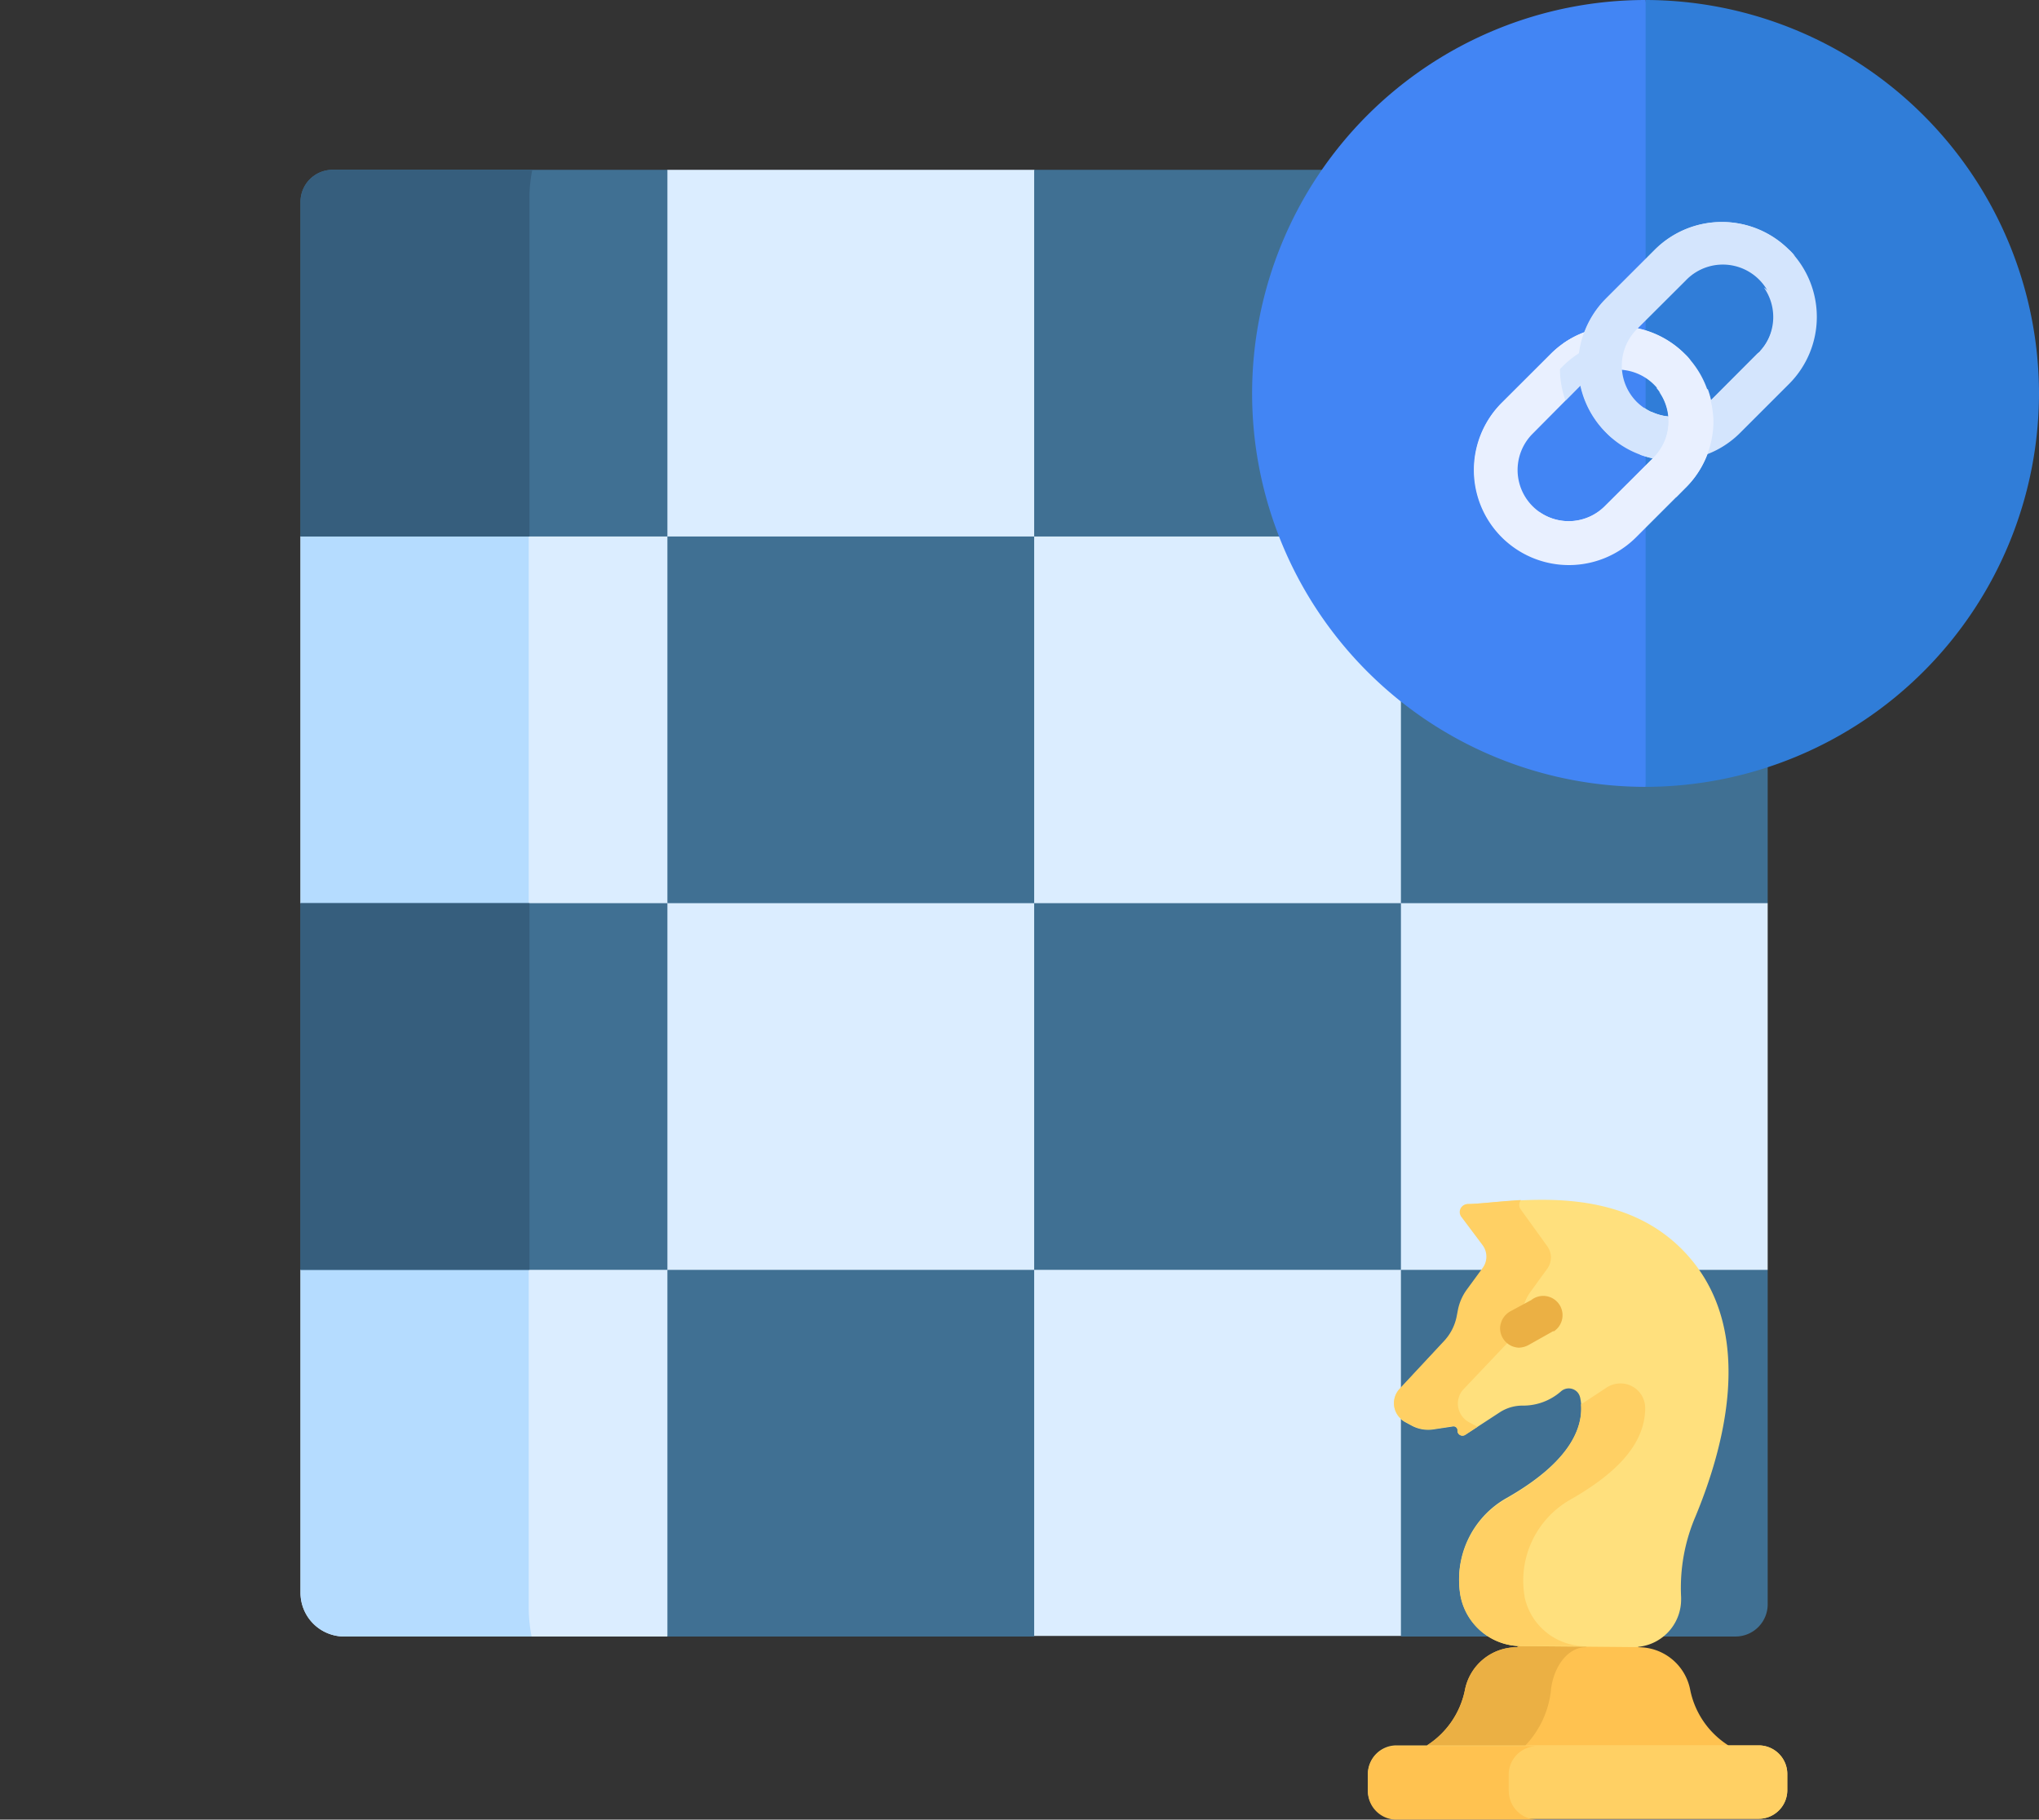 <svg xmlns="http://www.w3.org/2000/svg" viewBox="0 0 142.49 127.19"><rect x="0" y="0" width="142.49" height="127.19" fill="#333333" stroke="none"/><defs><style>.cls-1{fill:none;}.cls-2{fill:#dbedff;}.cls-3{fill:#b5dcff;}.cls-4{fill:#407093;}.cls-5{fill:#365e7d;}.cls-6{fill:#ffc250;}.cls-7{fill:#ebb044;}.cls-8{fill:#ffd064;}.cls-9{fill:#ffe07d;}.cls-10{fill:#307dd8;}.cls-11{fill:#4285f4;}.cls-12{fill:#e9f0ff;}.cls-13{fill:#d4e5fd;}</style></defs><g id="Layer_2" data-name="Layer 2"><g id="Layer_1-2" data-name="Layer 1"><rect class="cls-1" y="11.48" width="20.39" height="102.5"/><g id="Layer_2-2" data-name="Layer 2-2"><g id="Layer_1-2-2" data-name="Layer 1-2-2"><path class="cls-2" d="M123.53,37.5V14.93a3.06,3.06,0,0,0-3.06-3.06H97.9l-3.37,1.6H74.75l-2.48-1.6H46.64L21,37.5V63.13l3.09,3.16V85.48L21,88.76v22.57a3.06,3.06,0,0,0,3.06,3.06H46.64L50,111.56h18.8l3.46,2.79H97.9l25.63-25.59V63.13l-3.28-3.76V39.81Z"/><path class="cls-3" d="M37.15,114.39a10.36,10.36,0,0,1-.2-2V21.56L21,37.5V63.13l3.09,3.16V85.48L21,88.76v22.57a3.06,3.06,0,0,0,3.06,3.06Z"/><path class="cls-4" d="M21,63.13H46.64V88.76H21Z"/><path class="cls-5" d="M21,63.13H37V88.76H21Z"/><path class="cls-4" d="M72.27,63.13H97.9V88.76H72.27Z"/><path class="cls-4" d="M46.64,37.5H72.27V63.13H46.64Z"/><path class="cls-4" d="M97.9,37.5h25.63V63.13H97.9Z"/><path class="cls-4" d="M72.27,11.87H97.9V37.5H72.27Z"/><path class="cls-4" d="M97.9,114.39h23.38a2.25,2.25,0,0,0,2.25-2.25V88.76H97.9Z"/><path class="cls-4" d="M21,14.11V37.5H46.64V11.87H23.25A2.24,2.24,0,0,0,21,14.11Z"/><path class="cls-5" d="M37,13.87a9.62,9.62,0,0,1,.2-2H23.25A2.24,2.24,0,0,0,21,14.11V37.5H37Z"/><path class="cls-4" d="M46.64,88.76H72.27v25.63H46.64Z"/><path class="cls-6" d="M118.12,118.14a3.67,3.67,0,0,0-3.61-3l-.23-.24h-7.8l-.49.24a3.69,3.69,0,0,0-3.62,3A6,6,0,0,1,99.72,122l.6.4H120.2l.58-.4A6,6,0,0,1,118.12,118.14Z"/><path class="cls-7" d="M108.38,118.14c.2-1.74,1.24-3,2.43-3l.34-.24h-4.67l-.49.24a3.69,3.69,0,0,0-3.62,3A6,6,0,0,1,99.72,122l.6.4H107l-.4-.4a6.65,6.65,0,0,0,1.79-3.89Z"/><path class="cls-8" d="M122.9,122H97.59a2,2,0,0,0-2,2v1.13a2,2,0,0,0,2,2H122.9a2,2,0,0,0,2-2V124A2,2,0,0,0,122.9,122Z"/><path class="cls-8" d="M122.9,122H107.08a2,2,0,0,0-2,2v1.13a2,2,0,0,0,2,2H122.9a2,2,0,0,0,2-2V124A2,2,0,0,0,122.9,122Z"/><path class="cls-6" d="M105.43,125.19v-1.14a2,2,0,0,1,2-2H97.59a2,2,0,0,0-2,2v1.14a2,2,0,0,0,2,2h9.85a2,2,0,0,1-2-2Z"/><path class="cls-9" d="M114.18,115.13a3.33,3.33,0,0,0,3.3-3.36h0v-.13a12.65,12.65,0,0,1,1-5.63c2-4.82,4.1-12.57-.2-17.86-4.78-5.88-12.91-4-15.68-4a.55.55,0,0,0-.53.56.57.57,0,0,0,.1.31l1.5,2a1.34,1.34,0,0,1,0,1.59l-1.12,1.53a3.61,3.61,0,0,0-.6,1.36l-.1.52a3.53,3.53,0,0,1-.89,1.71L97.81,97.1a1.46,1.46,0,0,0,.06,2.06h0a1.33,1.33,0,0,0,.3.23l.48.26a2.43,2.43,0,0,0,1.47.27l1.4-.21a.28.28,0,0,1,.33.22h0V100a.35.35,0,0,0,.35.35.36.36,0,0,0,.2-.06l2.39-1.56a2.91,2.91,0,0,1,1.64-.48,4,4,0,0,0,2.66-1,.82.82,0,0,1,1.16.08h0a.89.89,0,0,1,.18.38c.31,1.52-.15,4.16-5.15,7a6.52,6.52,0,0,0-3.21,6.85h0a4.33,4.33,0,0,0,4.29,3.5Z"/><path class="cls-8" d="M102.4,100.29l.85-.56-.13-.07-.48-.26a1.48,1.48,0,0,1-.58-2,1.29,1.29,0,0,1,.22-.3l3.12-3.29a3.53,3.53,0,0,0,.89-1.71l.1-.52a3.44,3.44,0,0,1,.62-1.36l1.11-1.53a1.34,1.34,0,0,0,0-1.59l-1.83-2.54a.54.54,0,0,1,0-.68c-1.58.09-2.91.27-3.75.29a.55.55,0,0,0-.53.56.57.57,0,0,0,.1.31l1.5,2a1.34,1.34,0,0,1,0,1.59l-1.12,1.53a3.61,3.61,0,0,0-.6,1.36l-.1.52a3.53,3.53,0,0,1-.89,1.71l-3.09,3.32a1.46,1.46,0,0,0,.06,2.06h0a1.33,1.33,0,0,0,.3.23l.48.26a2.43,2.43,0,0,0,1.47.27l1.4-.21a.28.28,0,0,1,.33.22h0V100a.35.35,0,0,0,.35.35.36.36,0,0,0,.2-.06Z"/><path class="cls-8" d="M106.55,111.63h0a6.51,6.51,0,0,1,3.21-6.82c3-1.71,5.2-3.76,5.21-6.38a1.72,1.72,0,0,0-1.73-1.73,1.76,1.76,0,0,0-1,.31l-1.76,1.16c.13,1.56-.66,4-5.21,6.61a6.52,6.52,0,0,0-3.21,6.78h0a4.33,4.33,0,0,0,4.29,3.5h4.47a4.33,4.33,0,0,1-4.29-3.5Z"/><path class="cls-7" d="M106.17,94.2a1.36,1.36,0,0,1-1.34-1.37,1.4,1.4,0,0,1,.68-1.15l1.5-.81a1.35,1.35,0,1,1,1.59,2.18.18.18,0,0,1-.07,0l-.19.11-1.53.86a1.51,1.51,0,0,1-.66.18Z"/></g></g><path d="M115,10.18a19.5,19.5,0,1,0,19.5,19.5A19.5,19.5,0,0,0,115,10.18Z"/><path d="M110.93,19.25h8V40.11h-8Z"/><path d="M104.52,25.66h20.86v8H104.52Z"/><path class="cls-10" d="M142.49,27.5A27.54,27.54,0,0,0,115,0l-5.77,25.85L115,55A27.54,27.54,0,0,0,142.49,27.5Z"/><path class="cls-11" d="M115,55V0a27.5,27.5,0,0,0,0,55Z"/><path class="cls-12" d="M119.3,27.2a6.54,6.54,0,0,0-1.56-2.45,6.64,6.64,0,0,0-8.49-.75,6.47,6.47,0,0,0-.9.76l-3.41,3.4a6.64,6.64,0,1,0,9.4,9.39h0l3.4-3.4a6.55,6.55,0,0,0,1.61-6.94Zm-7.13,8.18a3.58,3.58,0,0,1-5.07-5.06L109.4,28l1.11-1.12A3.59,3.59,0,0,1,115.58,32l-.43.42Z"/><path class="cls-13" d="M109.25,24a6.66,6.66,0,0,0,.15,4l1.11-1.12A3.68,3.68,0,0,1,112.1,26a3.59,3.59,0,0,1,1-2.75l.43-.43A6.65,6.65,0,0,0,109.25,24Z"/><path class="cls-12" d="M105.8,29l3.41-3.4a6.63,6.63,0,0,1,8.94-.41,3.47,3.47,0,0,0-.41-.45,6.62,6.62,0,0,0-9.37,0h0l-3.4,3.4a6.63,6.63,0,0,0,0,9.38h0a3.47,3.47,0,0,0,.45.41A6.63,6.63,0,0,1,105.8,29Z"/><path class="cls-13" d="M125,17.46a6.62,6.62,0,0,0-9.37,0h0l-3.4,3.4a6.63,6.63,0,0,0,0,9.38h0a6.46,6.46,0,0,0,2.36,1.53,6.79,6.79,0,0,0,3.37.34,6.59,6.59,0,0,0,3.66-1.87l3.4-3.4a6.63,6.63,0,0,0,0-9.38Zm-2.16,7.22-3.4,3.41a3.57,3.57,0,0,1-4.06.7,3.68,3.68,0,0,1-1-.7,3.6,3.6,0,0,1,0-5.07l3.41-3.4a3.58,3.58,0,0,1,5.23,4.89c0,.06-.11.11-.17.17Z"/><path class="cls-13" d="M118.53,29.45a6.46,6.46,0,0,1-.56,2.67,6.79,6.79,0,0,1-3.37-.34,3.6,3.6,0,0,0,.81-3,3.63,3.63,0,0,0,3.09,0C118.52,29,118.53,29.22,118.53,29.45Z"/><path class="cls-13" d="M120.33,28.94l3.4-3.4a3.59,3.59,0,0,0,0-5.06,4.42,4.42,0,0,0-.47-.39,3.58,3.58,0,0,1-.39,4.6l-3.4,3.4a3.59,3.59,0,0,1-4.6.39,4.31,4.31,0,0,0,.39.46A3.59,3.59,0,0,0,120.33,28.94Z"/><path class="cls-12" d="M119.31,27.24a4,4,0,0,0-3.55-.12,3.58,3.58,0,0,1-.18,4.86l-1.28,1.28c.09.11.19.22.29.32a4,4,0,0,0,2.56,1.16l.59-.6a6.58,6.58,0,0,0,2-4.69A6.68,6.68,0,0,0,119.31,27.24Z"/><path class="cls-12" d="M113,36.24l3.4-3.4a3.59,3.59,0,0,0,0-5.07,4.31,4.31,0,0,0-.46-.39,3.58,3.58,0,0,1-.39,4.6l-3.41,3.4a3.57,3.57,0,0,1-4.59.39,5.71,5.71,0,0,0,.39.47A3.59,3.59,0,0,0,113,36.24Z"/><path class="cls-13" d="M113.1,21.72l3.4-3.41a6.64,6.64,0,0,1,8.94-.41,3.39,3.39,0,0,0-.41-.44,6.62,6.62,0,0,0-9.37,0h0l-3.4,3.4a6.63,6.63,0,0,0,0,9.38h0a4.38,4.38,0,0,0,.45.41A6.63,6.63,0,0,1,113.1,21.72Z"/></g></g></svg>